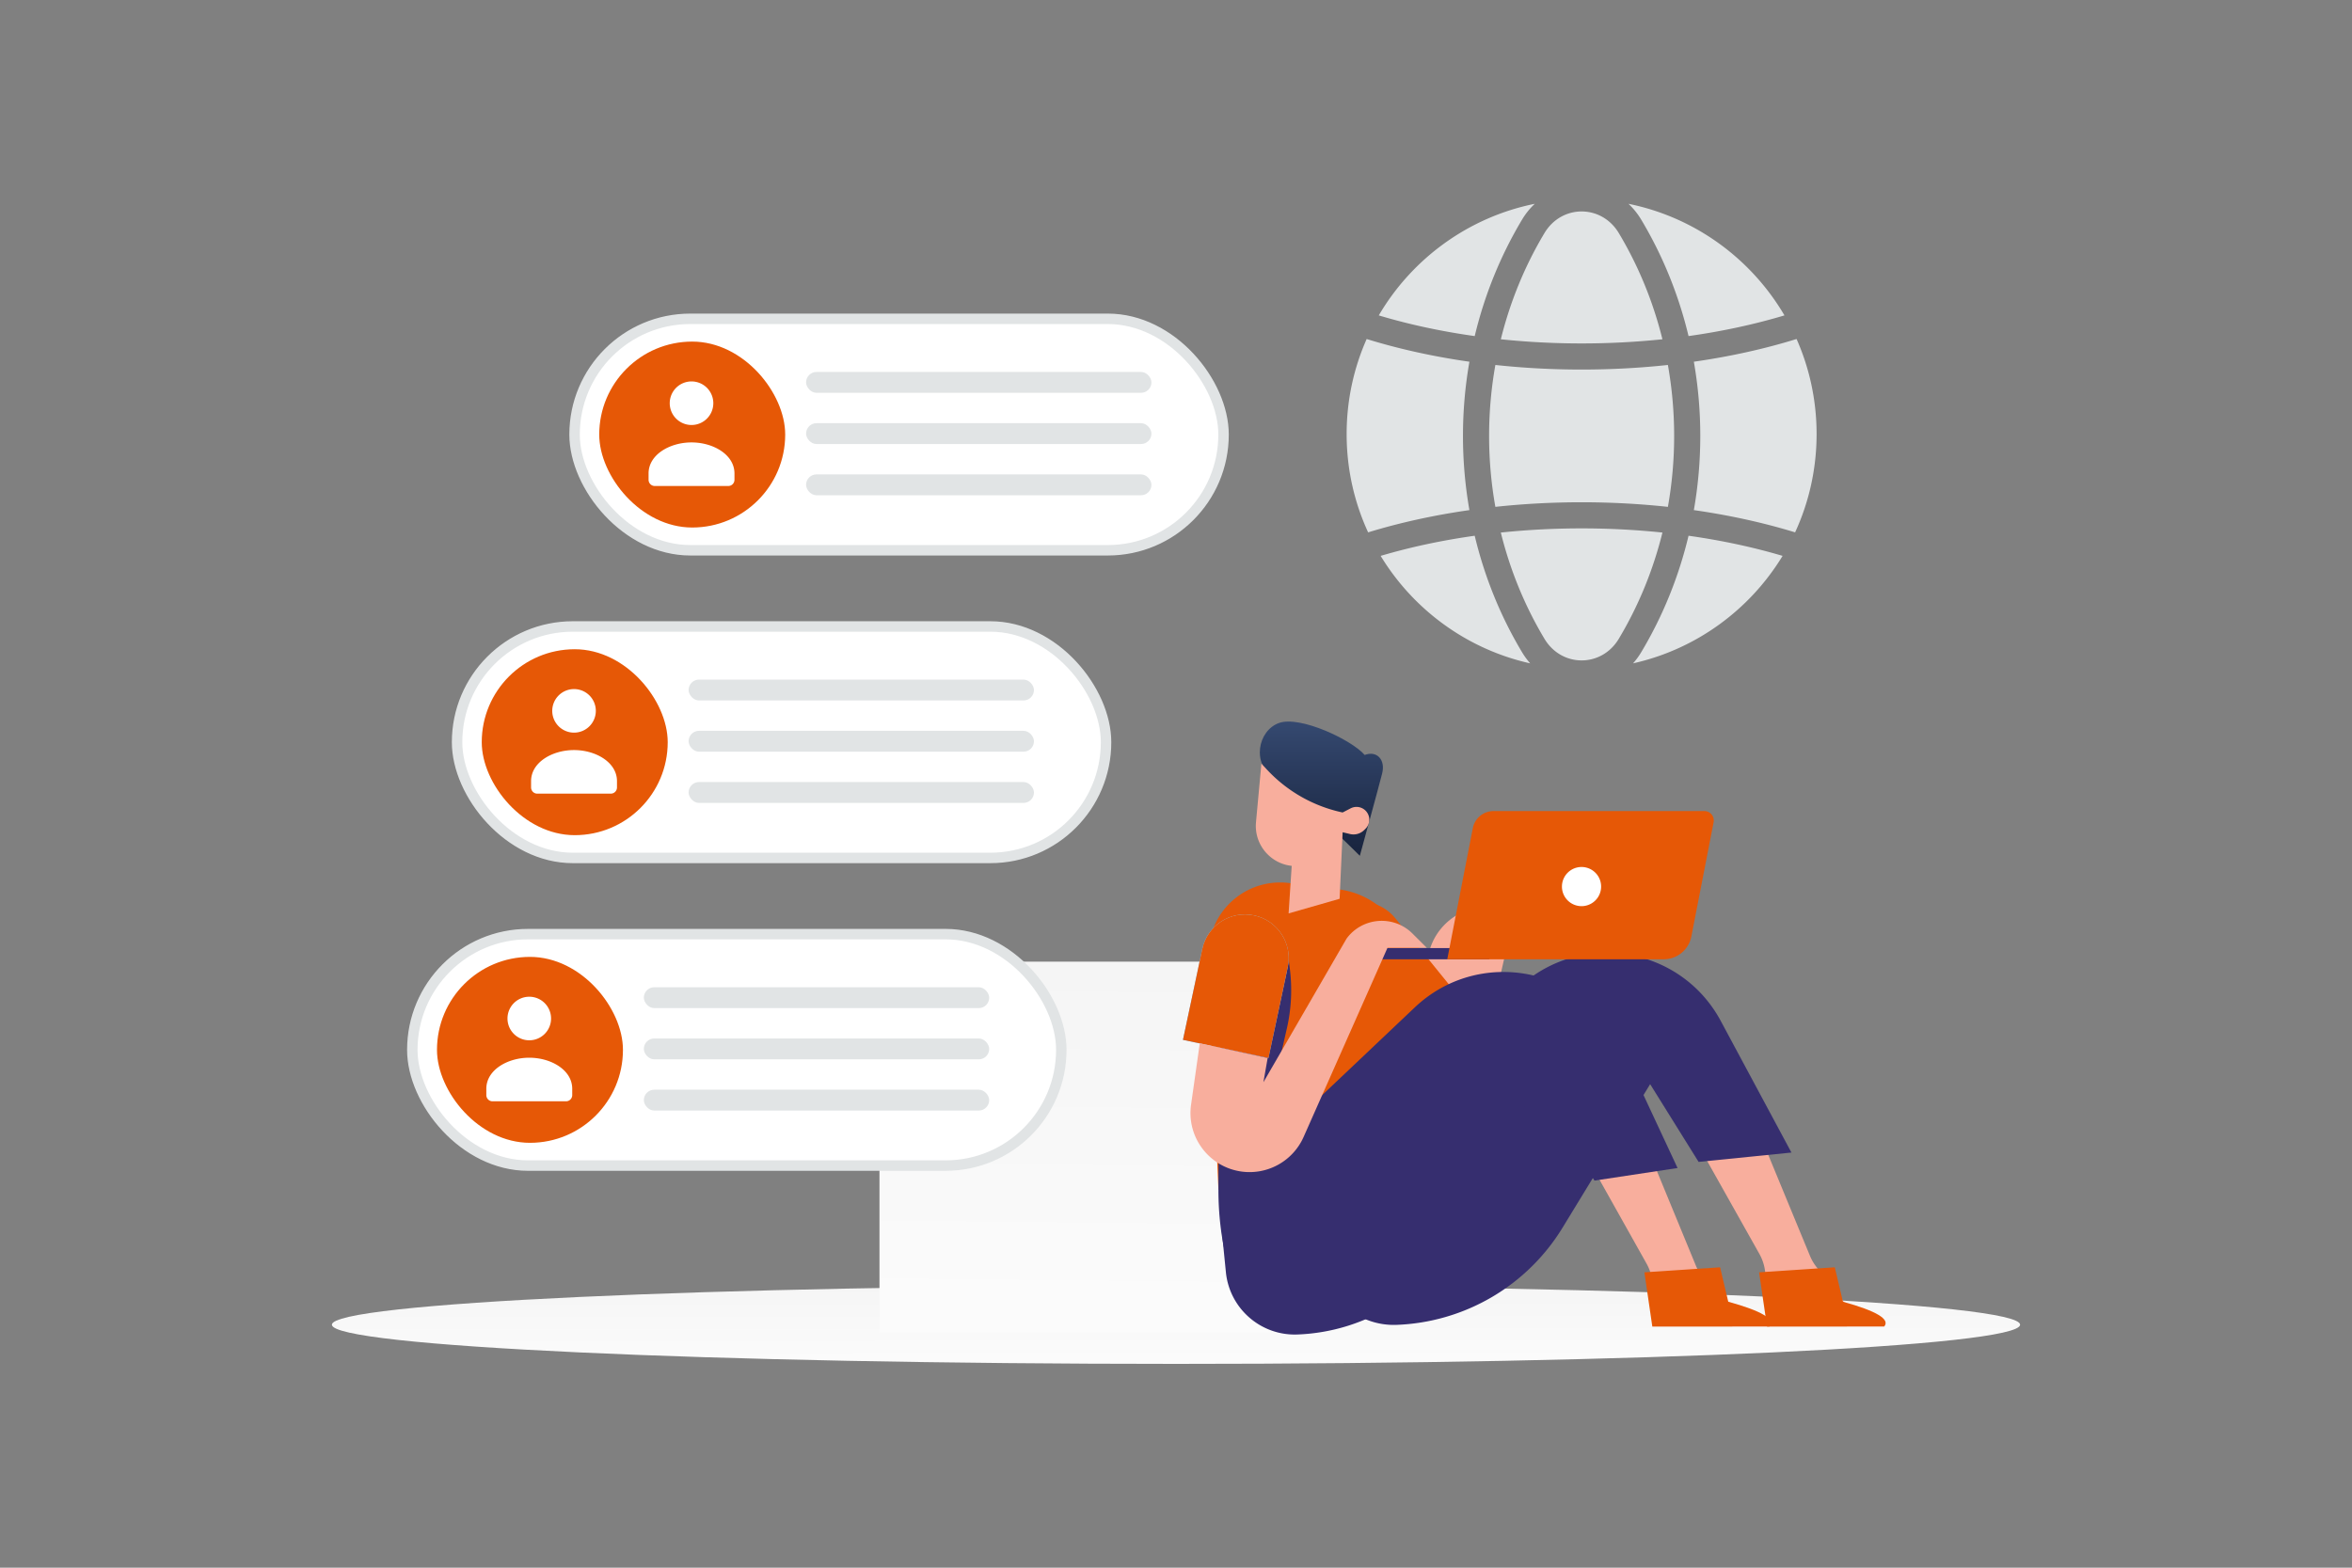 <svg width="900" height="600" viewBox="0 0 900 600" fill="none" xmlns="http://www.w3.org/2000/svg"><rect x="0" y="0" width="900" height="600" fill="#808080" stroke="none"/><path fill="transparent" d="M0 0h900v600H0z"/><path d="M450 522c178.388 0 323-6.716 323-15 0-8.284-144.612-15-323-15s-323 6.716-323 15c0 8.284 144.612 15 323 15z" fill="url(#a)"/><path fill-rule="evenodd" clip-rule="evenodd" d="M494.421 368.055H336.535v141.899h157.886V368.055z" fill="url(#b)"/><path fill-rule="evenodd" clip-rule="evenodd" d="m519.462 415.98 22.058-25.719 5.023-24.631c3.043-14.92 19.322-22.983 33.034-16.363l-7.936 35.035a85.498 85.498 0 0 1-20.393 38.921l-6.362 6.932-25.424-14.175z" fill="#F8AE9D"/><path fill-rule="evenodd" clip-rule="evenodd" d="M507.833 372.454c-5.823-7.188-4.714-17.737 2.476-23.558 7.188-5.819 17.731-4.711 23.552 2.475l22.304 27.535-26.034 21.075-22.298-27.527z" fill="#e65806"/><path fill-rule="evenodd" clip-rule="evenodd" d="M466.233 455.345h85.017l-12.029-88.302a31.096 31.096 0 0 0-26.877-26.652l-19-2.426a27.436 27.436 0 0 0-30.886 28.378l3.775 89.002z" fill="#e65806"/><path fill-rule="evenodd" clip-rule="evenodd" d="M520.344 327.542s7.213-26.23 8.541-31.531c1.329-5.301-2.067-8.828-6.683-7.065-5.03-5.808-24.709-15.114-32.766-12.249-8.057 2.865-10.795 15.631-1.531 21.667 9.264 6.036 32.439 29.178 32.439 29.178z" fill="url(#c)"/><path fill-rule="evenodd" clip-rule="evenodd" d="m482.678 292.275-2.069 22.41c-.772 8.367 5.312 15.805 13.666 16.708l-1.187 18.197 19.518-5.598 1.156-25.463 2.828.675a5.777 5.777 0 0 0 5.378-1.487l.527-.515a4.886 4.886 0 0 0-5.659-7.833l-3.074 1.591a55.196 55.196 0 0 1-28.857-16.301l-2.227-2.384z" fill="#F8AE9D"/><path fill-rule="evenodd" clip-rule="evenodd" d="m492.491 362.559 1.033 7.921a65.713 65.713 0 0 1-1.094 23.112l-21.374 93.679s-4.823-11.872-4.823-31.926c0-20.055 1.512-89.258 1.512-89.258l24.746-3.528z" fill="#362E6F"/><path fill-rule="evenodd" clip-rule="evenodd" d="M460.046 363.23c1.919-9.039 10.804-14.809 19.842-12.885 9.031 1.922 14.795 10.799 12.878 19.83l-7.378 34.762-32.716-6.964 7.374-34.743z" fill="url(#d)"/><path fill-rule="evenodd" clip-rule="evenodd" d="M460.046 363.23c1.919-9.039 10.804-14.809 19.842-12.885 9.031 1.922 14.795 10.799 12.878 19.83l-7.378 34.762-32.716-6.964 7.374-34.743z" fill="#e65806"/><path fill-rule="evenodd" clip-rule="evenodd" d="m619.099 383.586 54.125 96.299a18.177 18.177 0 0 1 2.296 10.043l2.728 8.813h27.678l-10.856-13.84a17.977 17.977 0 0 1-2.475-4.24l-40.082-97.075h-33.414z" fill="#F8AE9D"/><path fill-rule="evenodd" clip-rule="evenodd" d="m503.64 463.257 1.839 18.576c1.458 14.725 14.118 25.776 28.905 25.231a77.803 77.803 0 0 0 63.55-37.227l33.497-54.899 18.543 29.755 35.523-3.579-27.032-50.346c-15.468-28.807-54.121-34.97-77.779-12.4l-72.781 69.431-4.265 15.458z" fill="#362E6F"/><path fill-rule="evenodd" clip-rule="evenodd" d="m577.346 389.627 52.712 93.988a17.774 17.774 0 0 1 2.237 9.805l2.658 8.601h26.956l-10.537-13.461a18.017 18.017 0 0 1-2.469-4.238l-39.015-94.695h-32.542z" fill="#F8AE9D"/><path fill-rule="evenodd" clip-rule="evenodd" d="m629.234 486.953 28.97-1.92 3.117 13.172c12.885 3.558 18.146 6.723 15.783 9.497l-44.84.017-3.03-20.766z" fill="#e65806"/><path fill-rule="evenodd" clip-rule="evenodd" d="m673.121 486.953 28.97-1.92 3.118 13.172c12.884 3.558 18.145 6.723 15.782 9.497l-44.84.017-3.03-20.766z" fill="#e65806"/><path fill-rule="evenodd" clip-rule="evenodd" d="m467.127 467.198 1.964 19.7c1.388 13.921 13.357 24.364 27.337 23.853a73.61 73.61 0 0 0 62.874-40.105l28.04-54.958 22.787 36.16 31.795-4.817-21.678-46.451c-14.288-30.616-54.37-38.237-78.898-15.002l-69.956 66.27-4.265 15.35z" fill="#362E6F"/><path d="M569.853 362.866h-47.099a4.282 4.282 0 0 0-4.282 4.282h51.381v-4.282z" fill="#362E6F"/><path fill-rule="evenodd" clip-rule="evenodd" d="M564.176 317.407a8.1 8.1 0 0 1 7.947-6.536h78.652a2.735 2.735 0 0 1 2.661 3.354l-11.666 49.932-85.28 2.19h-1.946l9.632-48.94z" fill="#362E6F"/><path fill-rule="evenodd" clip-rule="evenodd" d="M563.571 316.967a8.1 8.1 0 0 1 7.95-6.551h80.667a3.6 3.6 0 0 1 3.533 4.288l-8.514 43.709a10.8 10.8 0 0 1-10.601 8.735h-82.81l9.775-50.181z" fill="#e65806"/><path fill-rule="evenodd" clip-rule="evenodd" d="M605.177 346.81a7.493 7.493 0 1 0 0-14.987 7.493 7.493 0 0 0 0 14.987z" fill="#fff"/><path fill-rule="evenodd" clip-rule="evenodd" d="m545.958 362.751-5.465-5.449c-7.238-7.218-19.208-6.288-25.245 1.962l-31.805 54.948 1.63-9.275-25.972-5.655-3.337 23.526c-1.726 12.167 6.58 23.485 18.704 25.487a22.614 22.614 0 0 0 24.357-13.144l32.105-72.4h15.028z" fill="#F8AE9D"/><rect x="157.774" y="357.515" width="248.338" height="88.588" rx="44.294" fill="#fff" stroke="#E1E4E5" stroke-width="4"/><rect x="167.214" y="366.228" width="71.161" height="71.161" rx="35.581" fill="#e65806"/><path fill-rule="evenodd" clip-rule="evenodd" d="M218.964 416.735v2.379c0 1.313-1.052 2.379-2.348 2.379h-28.174c-1.296 0-2.348-1.066-2.348-2.379v-2.417c0-7.2 8.119-11.877 16.435-11.877 8.316 0 16.435 4.68 16.435 11.877m-10.54-32.778a8.336 8.336 0 0 1 0 11.79 8.338 8.338 0 0 1-11.79 0 8.336 8.336 0 0 1 0-11.79 8.336 8.336 0 0 1 11.79 0z" fill="#fff"/><rect x="246.363" y="377.846" width="132.156" height="7.987" rx="3.994" fill="#E1E4E5"/><rect x="246.363" y="397.452" width="132.156" height="7.987" rx="3.994" fill="#E1E4E5"/><rect x="246.363" y="417.058" width="132.156" height="7.987" rx="3.994" fill="#E1E4E5"/><rect x="174.901" y="239.768" width="248.338" height="88.588" rx="44.294" fill="#fff" stroke="#E1E4E5" stroke-width="4"/><rect x="184.341" y="248.481" width="71.161" height="71.161" rx="35.581" fill="#e65806"/><path fill-rule="evenodd" clip-rule="evenodd" d="M236.091 298.988v2.379c0 1.314-1.052 2.379-2.348 2.379h-28.174c-1.296 0-2.348-1.065-2.348-2.379v-2.417c0-7.199 8.119-11.877 16.435-11.877 8.316 0 16.435 4.68 16.435 11.877m-10.54-32.778a8.338 8.338 0 0 1 0 11.79 8.336 8.336 0 0 1-11.79 0 8.336 8.336 0 0 1 0-11.79 8.338 8.338 0 0 1 11.79 0z" fill="#fff"/><rect x="263.49" y="260.1" width="132.156" height="7.987" rx="3.994" fill="#E1E4E5"/><rect x="263.49" y="279.705" width="132.156" height="7.987" rx="3.994" fill="#E1E4E5"/><rect x="263.49" y="299.311" width="132.156" height="7.987" rx="3.994" fill="#E1E4E5"/><rect x="219.859" y="122.021" width="248.338" height="88.588" rx="44.294" fill="#fff" stroke="#E1E4E5" stroke-width="4"/><rect x="229.298" y="130.735" width="71.161" height="71.161" rx="35.581" fill="#e65806"/><path fill-rule="evenodd" clip-rule="evenodd" d="M281.048 181.242v2.379c0 1.313-1.052 2.379-2.348 2.379h-28.174c-1.296 0-2.348-1.066-2.348-2.379v-2.418c0-7.199 8.119-11.876 16.435-11.876 8.316 0 16.435 4.679 16.435 11.876m-10.54-32.777a8.335 8.335 0 0 1 0 11.789 8.336 8.336 0 0 1-11.79 0 8.335 8.335 0 0 1 0-11.789 8.336 8.336 0 0 1 11.79 0z" fill="#fff"/><rect x="308.447" y="142.354" width="132.156" height="7.987" rx="3.994" fill="#E1E4E5"/><rect x="308.447" y="161.958" width="132.156" height="7.987" rx="3.994" fill="#E1E4E5"/><rect x="308.447" y="181.564" width="132.156" height="7.987" rx="3.994" fill="#E1E4E5"/><path fill-rule="evenodd" clip-rule="evenodd" d="M587.29 78a27.87 27.87 0 0 0-4.875 6.067c-8.35 13.94-14.387 29.002-18.11 44.562-12.729-1.788-25.085-4.427-36.712-7.918C540.309 99.027 561.853 83.145 587.29 78zm-64.266 51.773c12.412 3.834 25.627 6.723 39.25 8.668a164.945 164.945 0 0 0-.002 56.792c-13.442 1.919-26.486 4.759-38.752 8.518-5.279-11.446-8.225-24.19-8.225-37.621 0-12.948 2.737-25.255 7.663-36.377l.066.02zm5.287 82.978c12.499 20.572 33.021 35.731 57.223 41.134a28.273 28.273 0 0 1-3.119-4.263c-8.353-13.946-14.39-29.012-18.114-44.577-12.467 1.751-24.575 4.32-35.99 7.706zm45.985-8.928c3.508 14.198 9.074 27.932 16.698 40.661l.001.001c6.604 11.031 21.836 11.031 28.441 0v-.001c7.624-12.729 13.191-26.463 16.699-40.661-20.38-2.126-41.461-2.126-61.839 0zm71.833 1.222c-3.723 15.565-9.761 30.632-18.113 44.577a28.364 28.364 0 0 1-3.117 4.261c24.199-5.405 44.717-20.565 57.214-41.136-11.414-3.384-23.52-5.951-35.984-7.702zm40.774-1.298c-12.264-3.757-25.306-6.595-38.744-8.514a164.938 164.938 0 0 0-.003-56.795c13.616-1.944 26.823-4.833 39.228-8.665l.078-.025c4.927 11.123 7.664 23.433 7.664 36.382 0 13.43-2.944 26.172-8.223 37.617zm-48.679-9.758c-21.748-2.347-44.271-2.347-66.017 0a154.89 154.89 0 0 1 .003-54.305c21.746 2.346 44.267 2.346 66.011-.001a154.944 154.944 0 0 1 .003 54.306zM574.3 129.85c20.377 2.125 41.455 2.124 61.831-.001-3.509-14.192-9.073-27.92-16.694-40.643l-.001-.002c-6.615-11.034-21.838-11.03-28.441 0h-.001c-7.621 12.724-13.186 26.454-16.694 40.646zm71.825-1.223c12.727-1.789 25.079-4.428 36.702-7.919-12.715-21.681-34.256-37.561-59.689-42.707a27.874 27.874 0 0 1 4.876 6.063l.001.002c8.35 13.94 14.387 29.001 18.11 44.561z" fill="#E1E4E5"/><defs><linearGradient id="a" x1="463.774" y1="538.82" x2="463.731" y2="459.354" gradientUnits="userSpaceOnUse"><stop stop-color="#fff"/><stop offset="1" stop-color="#EEE"/></linearGradient><linearGradient id="b" x1="412.112" y1="589.511" x2="416.044" y2="213.682" gradientUnits="userSpaceOnUse"><stop stop-color="#fff"/><stop offset="1" stop-color="#EEE"/></linearGradient><linearGradient id="c" x1="529.176" y1="276.162" x2="529.176" y2="327.542" gradientUnits="userSpaceOnUse"><stop stop-color="#354970"/><stop offset="1" stop-color="#18233D"/></linearGradient><linearGradient id="d" x1="463.524" y1="346.867" x2="452.66" y2="397.98" gradientUnits="userSpaceOnUse"><stop stop-color="#98D8FF"/><stop offset="1" stop-color="#5FB0FF"/></linearGradient></defs></svg>